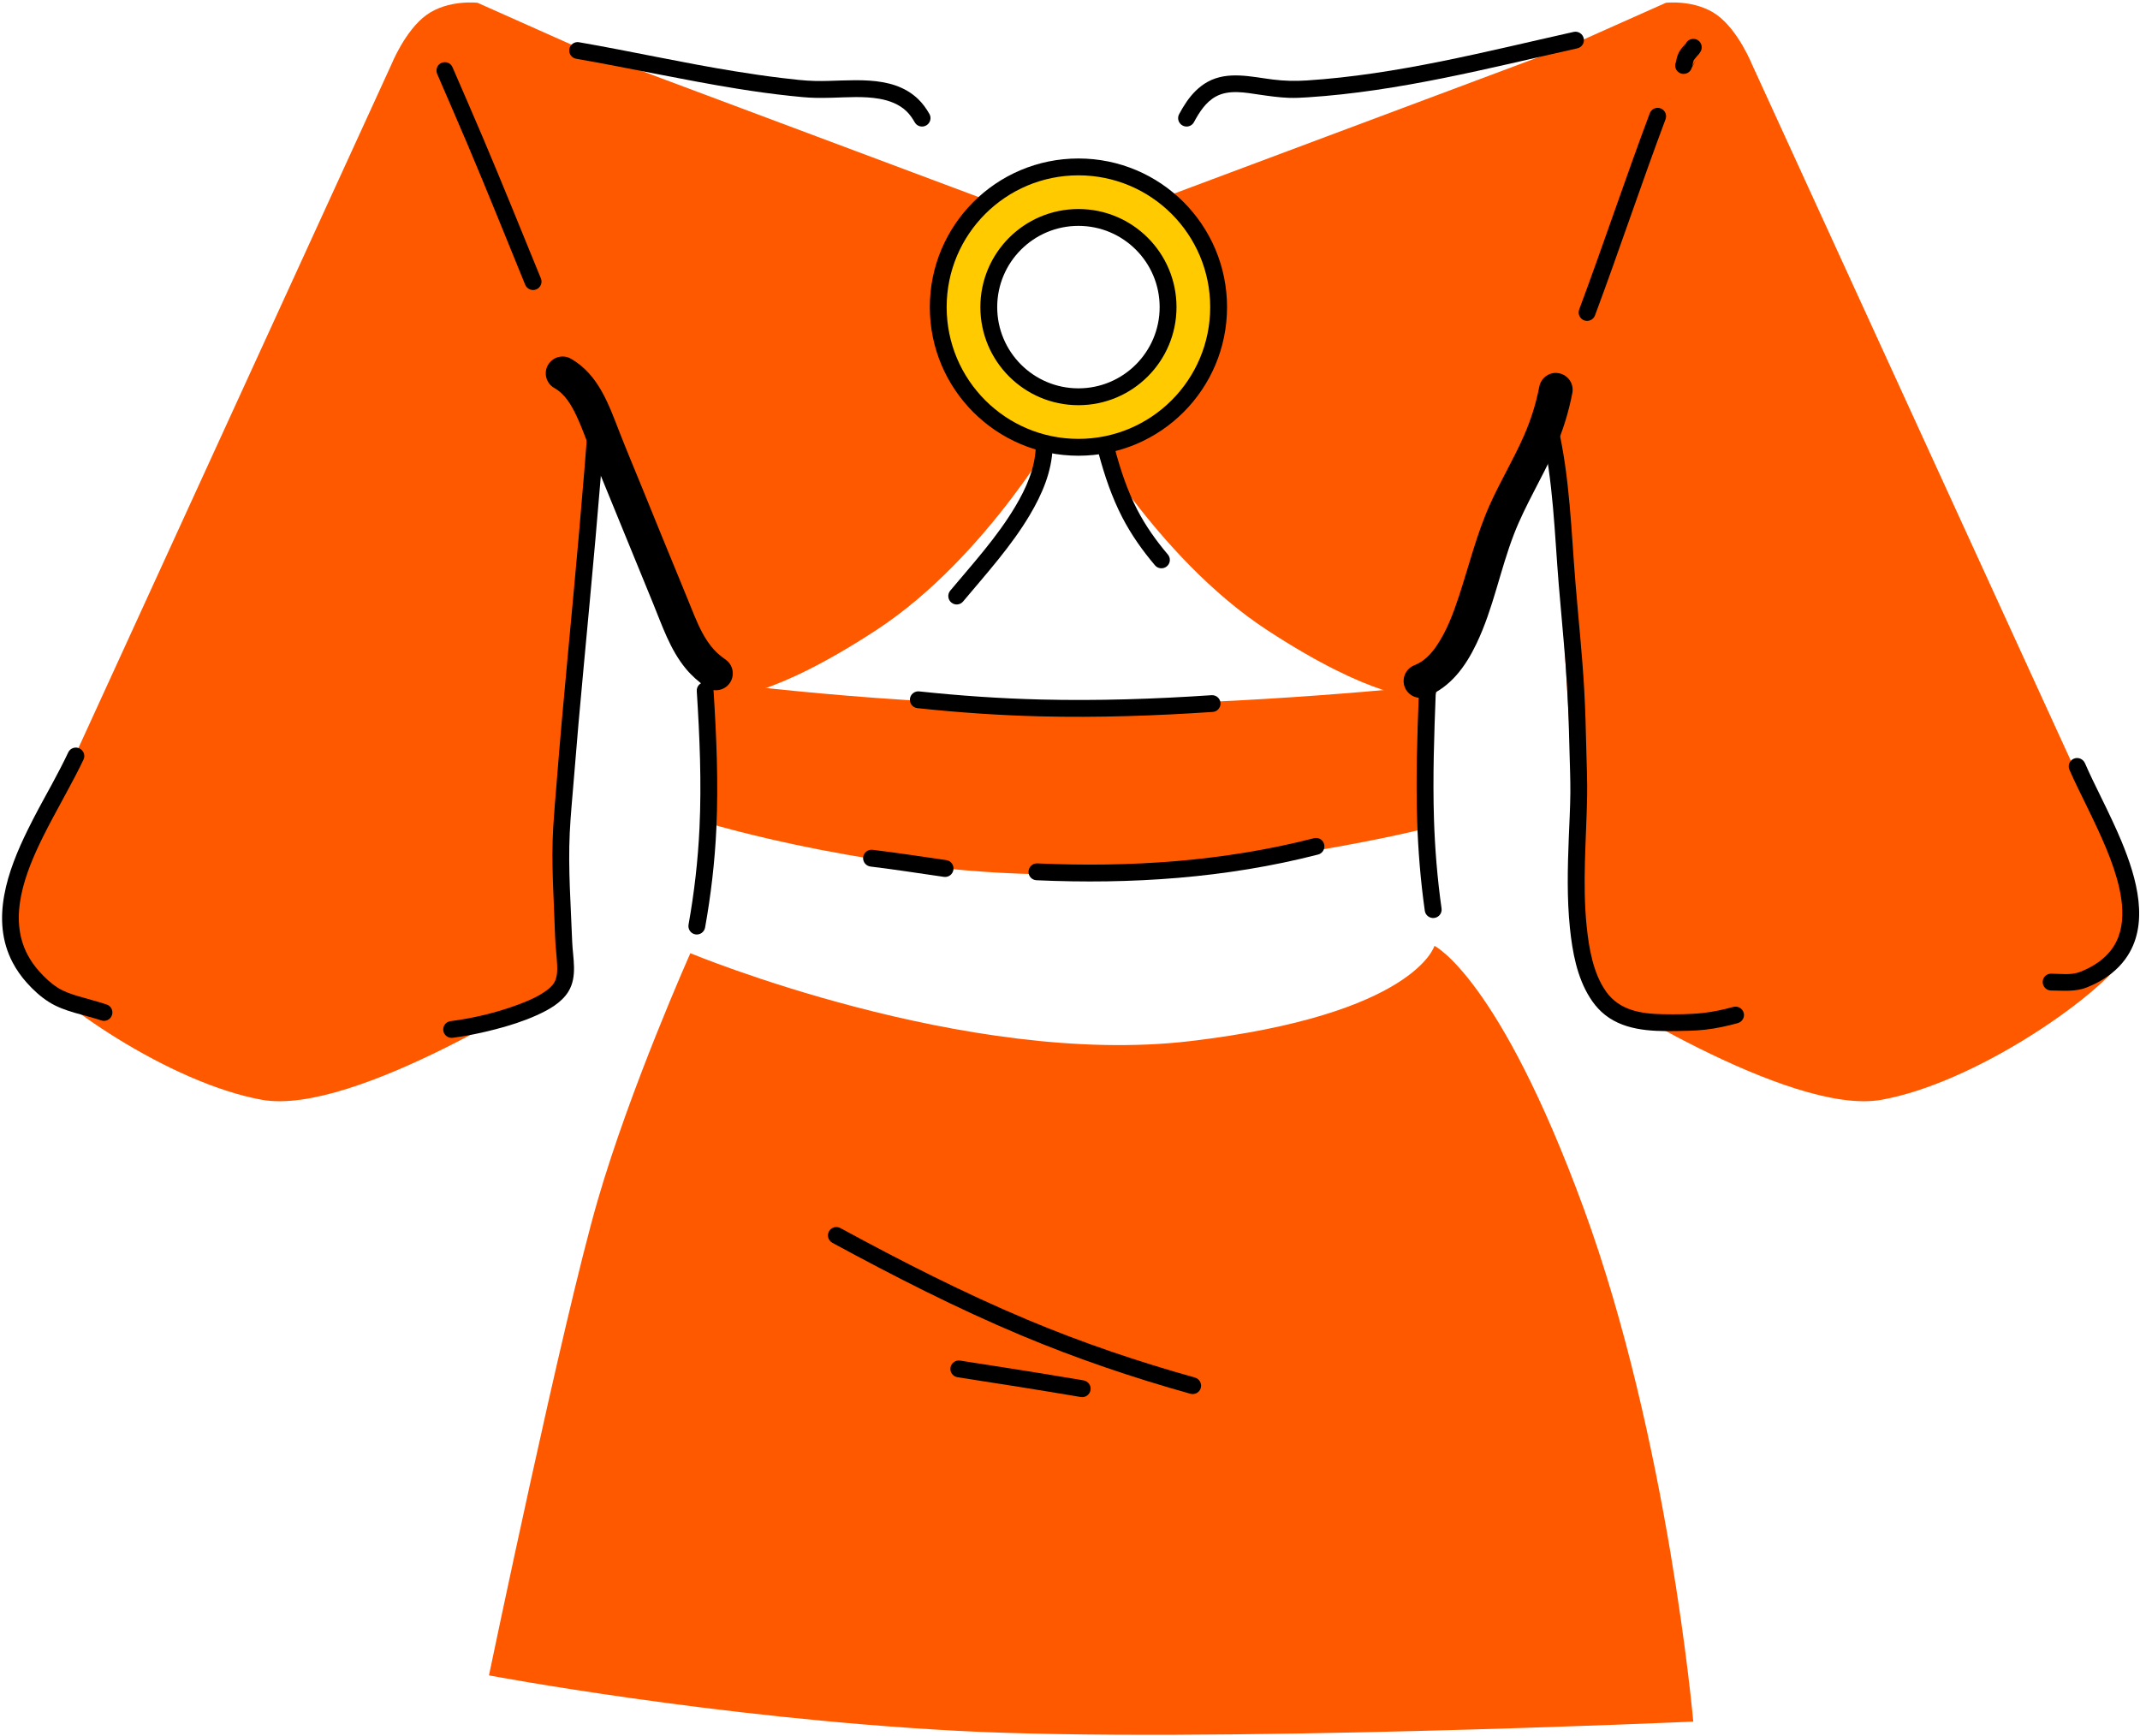 <svg width="635" height="515" viewBox="0 0 635 515" fill="none" xmlns="http://www.w3.org/2000/svg">
<path d="M462.802 14.615C471.682 39.49 479.922 56.904 476.452 87.723C473.422 114.657 450.132 135.157 437.322 177.666C436.962 178.88 427.012 202.461 425.432 207.748C419.932 207.18 406.722 206.99 376.182 187.089C342.682 165.258 320.102 124.283 320.002 124.098C338.072 124.008 352.712 109.263 352.712 91.036C352.712 78.581 345.792 67.845 335.702 62.194L462.802 14.615Z" fill="#FF5900"/>
<path d="M453.731 18.921L494.332 0.824C494.332 0.824 503.041 -0.181 509.431 4.411C515.831 9.004 519.911 19.194 519.911 19.194L630.082 259.802C630.082 259.802 637.961 273.914 629.481 285.35C621.001 296.787 585.822 321.355 558.312 326.334C530.792 331.313 470.312 291.878 470.312 291.878L453.731 18.921Z" fill="#FF5900"/>
<path d="M209.662 202.066C209.662 202.066 263.892 209.455 317.522 209.338C371.152 209.22 424.402 203.431 424.402 203.431L423.442 245.738C423.442 245.738 372.452 258.627 317.522 259.421C262.592 260.214 209.832 244.157 209.832 244.157L209.662 202.066Z" fill="#FF5900"/>
<path d="M173.212 14.615C164.332 39.49 156.102 56.904 159.562 87.723C162.592 114.657 185.892 135.157 198.692 177.666C199.062 178.88 209.002 202.461 210.592 207.748C216.082 207.18 229.292 206.99 259.832 187.089C293.342 165.258 315.912 124.283 316.012 124.098C297.942 124.008 283.302 109.263 283.302 91.036C283.302 78.581 290.232 67.845 300.312 62.194L173.212 14.615Z" fill="#FF5900"/>
<path d="M320.001 49.526C297.021 49.526 278.401 68.149 278.401 91.126C278.401 114.103 297.021 132.725 320.001 132.725C342.981 132.725 361.602 114.103 361.602 91.126C361.602 68.149 342.981 49.526 320.001 49.526ZM320.001 64.522C334.691 64.522 346.602 76.435 346.602 91.126C346.602 105.816 334.691 117.729 320.001 117.729C305.311 117.729 293.401 105.817 293.401 91.126C293.401 76.435 305.311 64.522 320.001 64.522Z" fill="#FFCA00" stroke="black" stroke-width="5" stroke-miterlimit="10" stroke-linejoin="round"/>
<path d="M182.292 18.921L141.692 0.824C141.692 0.824 132.982 -0.181 126.582 4.411C120.192 9.004 116.112 19.194 116.112 19.194L5.942 259.802C5.942 259.802 -1.938 273.914 6.542 285.35C15.022 296.787 50.192 321.355 77.712 326.334C105.232 331.313 165.712 291.878 165.712 291.878L182.292 18.921Z" fill="#FF5900"/>
<path d="M167.532 105.812C165.602 105.584 163.622 106.513 162.592 108.312C161.232 110.712 162.072 113.759 164.472 115.125C167.702 116.944 169.592 120.264 171.122 123.531C172.492 126.425 173.552 129.432 174.722 132.406C175.582 134.602 176.482 136.786 177.382 138.969C182.842 152.325 188.302 165.68 193.782 179.031C196.522 185.714 198.832 192.759 203.502 198.406C205.262 200.533 207.312 202.32 209.562 203.906C211.822 205.493 214.942 204.947 216.532 202.688C218.122 200.428 217.572 197.306 215.312 195.719C214.042 194.827 212.862 193.877 211.812 192.719C209.202 189.821 207.522 186.226 206.032 182.656C204.882 179.88 203.782 177.06 202.622 174.281C198.522 164.368 194.482 154.437 190.442 144.5C188.302 139.251 186.102 134.026 184.032 128.75C180.722 120.32 177.752 111.223 169.412 106.438C168.812 106.096 168.182 105.889 167.532 105.812Z" fill="black"/>
<path d="M309.912 130.156C308.532 130.111 307.392 131.214 307.342 132.594C307.142 138.996 304.482 144.885 301.252 150.312C295.862 159.371 288.712 167.201 281.972 175.25C281.082 176.309 281.222 177.895 282.282 178.781C283.342 179.668 284.902 179.527 285.782 178.469C292.692 170.211 300.002 162.167 305.532 152.875C309.202 146.709 312.102 140.011 312.342 132.75C312.392 131.37 311.292 130.202 309.912 130.156Z" fill="black"/>
<path d="M327.782 131.531C326.452 131.889 325.642 133.26 326.002 134.594C327.752 141.112 329.902 147.49 333.002 153.5C335.662 158.641 338.982 163.343 342.722 167.75C343.612 168.803 345.202 168.924 346.252 168.031C347.302 167.138 347.422 165.584 346.532 164.531C343.042 160.413 339.922 156.024 337.442 151.219C334.502 145.528 332.502 139.452 330.842 133.281C330.492 131.948 329.112 131.174 327.782 131.531Z" fill="black"/>
<path d="M209.092 202.406C207.722 202.494 206.662 203.685 206.752 205.062C207.612 218.577 208.192 232.117 207.562 245.656C207.112 255.289 206.012 264.854 204.312 274.344C204.072 275.703 204.952 277.006 206.312 277.25C207.672 277.494 208.982 276.578 209.222 275.219C210.962 265.515 212.102 255.756 212.562 245.906C213.202 232.183 212.592 218.449 211.722 204.75C211.632 203.372 210.472 202.318 209.092 202.406Z" fill="black"/>
<path d="M423.621 202.938C422.251 202.884 421.081 203.964 421.031 205.344C420.541 217.953 420.111 230.568 420.501 243.188C420.781 252.251 421.511 261.272 422.781 270.25C422.971 271.617 424.261 272.568 425.621 272.375C426.991 272.182 427.941 270.93 427.751 269.562C426.511 260.764 425.781 251.913 425.501 243.031C425.111 230.528 425.551 218.024 426.031 205.531C426.081 204.152 425.001 202.991 423.621 202.938Z" fill="black"/>
<path d="M272.751 205.156C271.381 205.01 270.151 206.002 270.001 207.375C269.851 208.748 270.851 209.979 272.221 210.125C284.351 211.415 296.521 212.262 308.721 212.562C325.771 212.982 342.831 212.394 359.841 211.25C361.221 211.157 362.251 209.971 362.161 208.594C362.061 207.216 360.881 206.189 359.501 206.281C342.641 207.415 325.741 207.978 308.841 207.562C296.781 207.266 284.741 206.432 272.751 205.156Z" fill="black"/>
<path d="M171.812 12.531C170.452 12.295 169.172 13.202 168.942 14.562C168.702 15.923 169.612 17.201 170.972 17.438C186.922 20.207 202.742 23.735 218.722 26.312C223.932 27.153 229.132 27.881 234.382 28.438C236.882 28.704 239.412 28.981 241.942 29.031C243.592 29.064 245.232 29.044 246.882 29C251.532 28.875 256.322 28.504 260.942 29.312C263.882 29.828 266.772 30.9 268.972 33C269.982 33.97 270.742 35.1 271.442 36.312C272.122 37.51 273.652 37.905 274.842 37.219C276.042 36.532 276.472 35.01 275.782 33.812C274.852 32.185 273.772 30.677 272.412 29.375C264.462 21.772 251.962 24.225 242.032 24.031C238.722 23.967 235.382 23.546 232.092 23.156C227.402 22.601 222.752 21.908 218.092 21.156C202.602 18.658 187.272 15.216 171.812 12.531Z" fill="black"/>
<path d="M466.941 9.469C440.781 15.321 414.591 22.14 387.751 23.875C384.351 24.095 381.051 24.021 377.661 23.594C371.291 22.792 364.322 20.995 358.342 24.281C357.052 24.992 355.872 25.909 354.812 26.938C352.762 28.945 351.231 31.359 349.881 33.875C349.221 35.091 349.691 36.596 350.911 37.25C352.121 37.904 353.632 37.466 354.282 36.25C355.852 33.323 357.761 30.305 360.751 28.656C364.691 26.488 369.541 27.486 373.751 28.094C376.631 28.509 379.531 28.926 382.441 29.031C384.331 29.099 386.182 28.997 388.062 28.875C415.172 27.122 441.622 20.254 468.032 14.344C469.382 14.042 470.241 12.722 469.941 11.375C469.641 10.028 468.281 9.167 466.941 9.469Z" fill="black"/>
<path d="M460.622 110.75C458.722 111.157 457.142 112.685 456.752 114.719C455.782 119.799 454.241 124.641 452.161 129.375C449.111 136.298 445.192 142.821 442.092 149.719C438.182 158.429 435.942 167.674 432.972 176.719C431.262 181.926 429.291 187.272 426.161 191.812C424.471 194.247 422.451 196.324 419.661 197.406C417.091 198.417 415.832 201.336 416.842 203.906C417.852 206.476 420.742 207.729 423.312 206.719C430.482 203.871 434.902 197.714 438.122 190.969C443.102 180.584 445.112 169.16 449.252 158.469C452.602 149.815 457.582 141.885 461.312 133.406C463.702 127.984 465.442 122.412 466.562 116.594C467.082 113.882 465.312 111.27 462.592 110.75C461.922 110.62 461.262 110.614 460.622 110.75Z" fill="black"/>
<path d="M177.501 118.781C176.121 118.683 174.911 119.717 174.811 121.094C173.041 145.832 170.721 170.526 168.411 195.219C167.251 207.595 166.141 219.953 165.161 232.344C164.811 236.688 164.421 241.025 164.161 245.375C163.501 256.256 164.391 267.155 164.721 278.031C164.801 280.758 165.181 283.435 165.311 286.156C165.401 287.954 165.381 290.031 164.411 291.625C163.721 292.749 162.611 293.611 161.531 294.344C159.721 295.581 157.721 296.526 155.691 297.344C148.701 300.154 141.161 302.041 133.691 303C132.321 303.176 131.361 304.412 131.531 305.781C131.711 307.151 132.971 308.113 134.341 307.938C138.661 307.383 142.951 306.476 147.161 305.375C151.261 304.302 155.321 303.028 159.191 301.281C162.701 299.695 166.581 297.61 168.661 294.219C171.421 289.71 169.961 284.276 169.781 279.344C169.391 268.632 168.551 257.845 169.061 247.125C169.311 241.897 169.841 236.686 170.251 231.469C171.131 220.382 172.121 209.291 173.161 198.219C175.551 172.637 177.981 147.066 179.811 121.438C179.911 120.06 178.881 118.88 177.501 118.781Z" fill="black"/>
<path d="M21.662 221.969C21.052 222.185 20.542 222.626 20.252 223.25C18.732 226.47 17.072 229.622 15.382 232.75C14.052 235.2 12.691 237.636 11.382 240.094C10.291 242.126 9.242 244.182 8.222 246.25C2.302 258.26 -2.968 272.874 3.782 285.656C4.922 287.803 6.322 289.785 7.942 291.594C9.852 293.731 12.072 295.78 14.502 297.312C19.202 300.27 24.882 301.036 30.062 302.781C31.372 303.222 32.782 302.527 33.222 301.219C33.662 299.91 32.962 298.503 31.662 298.062C28.881 297.128 26.022 296.434 23.222 295.594C21.142 294.97 19.012 294.264 17.162 293.094C15.121 291.803 13.261 290.043 11.662 288.25C10.312 286.745 9.132 285.1 8.192 283.312C2.282 272.139 7.562 258.841 12.692 248.438C13.682 246.42 14.722 244.452 15.782 242.469C17.092 240.019 18.422 237.567 19.752 235.125C21.492 231.914 23.222 228.679 24.782 225.375C25.372 224.126 24.812 222.652 23.562 222.062C22.942 221.768 22.262 221.753 21.662 221.969Z" fill="black"/>
<path d="M459.281 124.594C457.941 124.906 457.091 126.249 457.411 127.594C460.901 142.671 461.271 158.17 462.531 173.531C463.181 181.428 463.961 189.319 464.561 197.219C465.221 205.822 465.511 214.407 465.721 223.031C465.821 227.083 466.001 231.165 465.971 235.219C465.931 239.7 465.671 244.179 465.501 248.656C465.151 257.547 464.931 266.509 465.841 275.375C466.571 282.428 467.921 289.904 471.751 296C472.731 297.562 473.861 298.994 475.221 300.25C481.151 305.743 489.621 306.065 497.251 305.938C500.161 305.889 503.081 305.854 505.971 305.531C509.251 305.165 512.441 304.459 515.621 303.594C516.961 303.231 517.771 301.864 517.411 300.531C517.041 299.199 515.641 298.419 514.311 298.781C511.381 299.58 508.431 300.225 505.411 300.562C501.451 301.004 497.381 301.007 493.411 300.938C487.001 300.826 480.571 299.841 476.591 294.25C472.721 288.808 471.481 281.341 470.811 274.844C469.491 262.045 470.711 249.22 470.941 236.406C471.021 231.911 470.831 227.431 470.721 222.938C470.571 216.889 470.431 210.822 470.091 204.781C469.501 194.208 468.361 183.677 467.501 173.125C466.221 157.515 465.831 141.79 462.281 126.469C461.971 125.124 460.631 124.282 459.281 124.594Z" fill="black"/>
<path d="M617.251 225.094C616.651 224.86 615.981 224.849 615.341 225.125C614.081 225.676 613.511 227.14 614.061 228.406C615.561 231.835 617.231 235.205 618.881 238.562C620.031 240.927 621.171 243.268 622.281 245.656C623.191 247.61 624.081 249.603 624.911 251.594C625.721 253.555 626.481 255.518 627.161 257.531C629.751 265.269 631.791 275.192 626.221 282.156C625.271 283.348 624.131 284.407 622.911 285.312C621.211 286.565 619.301 287.564 617.341 288.344C614.581 289.443 611.521 288.922 608.621 288.906C607.241 288.899 606.131 289.994 606.121 291.375C606.121 292.756 607.211 293.899 608.591 293.906C612.201 293.925 615.741 294.358 619.191 293C621.821 291.965 624.351 290.57 626.561 288.812C628.081 287.611 629.441 286.213 630.591 284.656C638.161 274.413 633.931 260.321 629.531 249.688C628.681 247.63 627.751 245.581 626.811 243.562C625.691 241.142 624.521 238.739 623.341 236.344C621.731 233.054 620.121 229.797 618.661 226.438C618.381 225.805 617.851 225.328 617.251 225.094Z" fill="black"/>
<path d="M132.942 18.625C132.342 18.389 131.632 18.383 131.002 18.656C129.732 19.203 129.172 20.669 129.722 21.938C132.702 28.856 135.722 35.749 138.662 42.688C144.532 56.566 150.152 70.55 155.842 84.5C156.372 85.778 157.852 86.397 159.122 85.875C160.402 85.353 161.022 83.903 160.502 82.625C154.802 68.655 149.132 54.647 143.252 40.75C140.312 33.801 137.272 26.898 134.282 19.969C134.012 19.335 133.532 18.861 132.942 18.625Z" fill="black"/>
<path d="M492.75 32.156C491.46 31.672 490.02 32.332 489.53 33.625C482.29 52.943 475.8 72.515 468.59 91.844C468.11 93.137 468.77 94.58 470.06 95.062C471.36 95.545 472.8 94.887 473.28 93.594C480.49 74.268 486.98 54.69 494.22 35.375C494.7 34.082 494.04 32.641 492.75 32.156Z" fill="black"/>
<path d="M502.12 11.562C501.49 11.645 500.89 11.953 500.47 12.5C498.82 15.635 499.42 14.445 498.81 15.625C498.35 16.525 499.74 13.831 500.16 12.906C500.22 12.773 499.97 13.136 499.88 13.25C499.8 13.35 499.74 13.463 499.66 13.562C499.47 13.795 499.25 14.02 499.06 14.25C498.33 15.147 497.88 15.98 497.59 17.094C497.52 17.383 497.45 17.68 497.38 17.969C497.34 18.092 497.22 18.455 497.28 18.344C498.37 16.413 497.27 18.349 497.16 18.781C496.79 20.113 497.57 21.48 498.91 21.844C500.24 22.208 501.64 21.426 502 20.094C503.22 17.826 502.75 18.731 503.22 17.812C503.54 17.183 502.53 19.044 502.12 19.625C502.05 19.738 502.18 19.384 502.22 19.25C502.3 18.951 502.36 18.643 502.44 18.344C502.45 18.305 502.67 17.597 502.53 17.938C502.52 17.962 502.55 17.897 502.56 17.875C502.6 17.826 502.65 17.766 502.69 17.719C502.77 17.617 502.85 17.508 502.94 17.406C503.14 17.162 503.33 16.934 503.53 16.688C503.62 16.578 503.73 16.454 503.81 16.344C503.91 16.218 504.16 15.825 504.09 15.969C503.42 17.355 504.11 15.984 504.44 15.562C505.28 14.469 505.06 12.874 503.97 12.031C503.42 11.61 502.76 11.48 502.12 11.562Z" fill="black"/>
<path d="M389.882 248.719C363.102 255.602 335.332 257.427 307.782 256.188C306.402 256.125 305.252 257.214 305.192 258.594C305.132 259.973 306.182 261.125 307.562 261.188C335.612 262.449 363.872 260.569 391.122 253.562C392.462 253.219 393.252 251.837 392.912 250.5C392.562 249.163 391.212 248.375 389.882 248.719Z" fill="black"/>
<path d="M258.911 252.156C257.541 251.992 256.292 252.973 256.122 254.344C255.962 255.715 256.942 256.96 258.312 257.125C265.592 258 272.832 259.152 280.092 260.188C281.462 260.382 282.711 259.429 282.911 258.062C283.101 256.696 282.182 255.414 280.812 255.219C273.522 254.178 266.221 253.036 258.911 252.156Z" fill="black"/>
<path d="M204.852 282.839C204.852 282.839 286.572 316.804 353.212 308.92C419.862 301.036 425.642 280.657 425.642 280.657C425.642 280.657 444.742 289.855 469.932 358.553C495.122 427.251 502.442 510.836 502.442 510.836C502.442 510.836 355.742 517.392 283.872 513.564C212.012 509.736 145.092 497.125 145.092 497.125C145.092 497.125 166.942 392.141 177.312 356.31C187.012 322.781 204.852 282.839 204.852 282.839Z" fill="#FF5900"/>
<path d="M247.471 364.188C246.861 364.37 246.301 364.799 245.971 365.406C245.311 366.62 245.791 368.123 247.001 368.781C265.311 378.708 283.851 388.191 303.061 396.25C319.411 403.107 336.151 408.793 353.221 413.562C354.551 413.934 355.941 413.173 356.311 411.844C356.681 410.514 355.891 409.122 354.561 408.75C337.691 404.036 321.161 398.433 305.001 391.656C285.941 383.662 267.531 374.254 249.381 364.406C248.771 364.077 248.081 364.005 247.471 364.188Z" fill="black"/>
<path d="M284.881 403.719C283.511 403.509 282.241 404.448 282.031 405.812C281.821 407.177 282.761 408.447 284.121 408.656C296.331 410.529 308.541 412.475 320.721 414.531C322.081 414.761 323.361 413.83 323.591 412.469C323.821 411.107 322.891 409.824 321.531 409.594C309.331 407.533 297.111 405.595 284.881 403.719Z" fill="black"/>
</svg>
